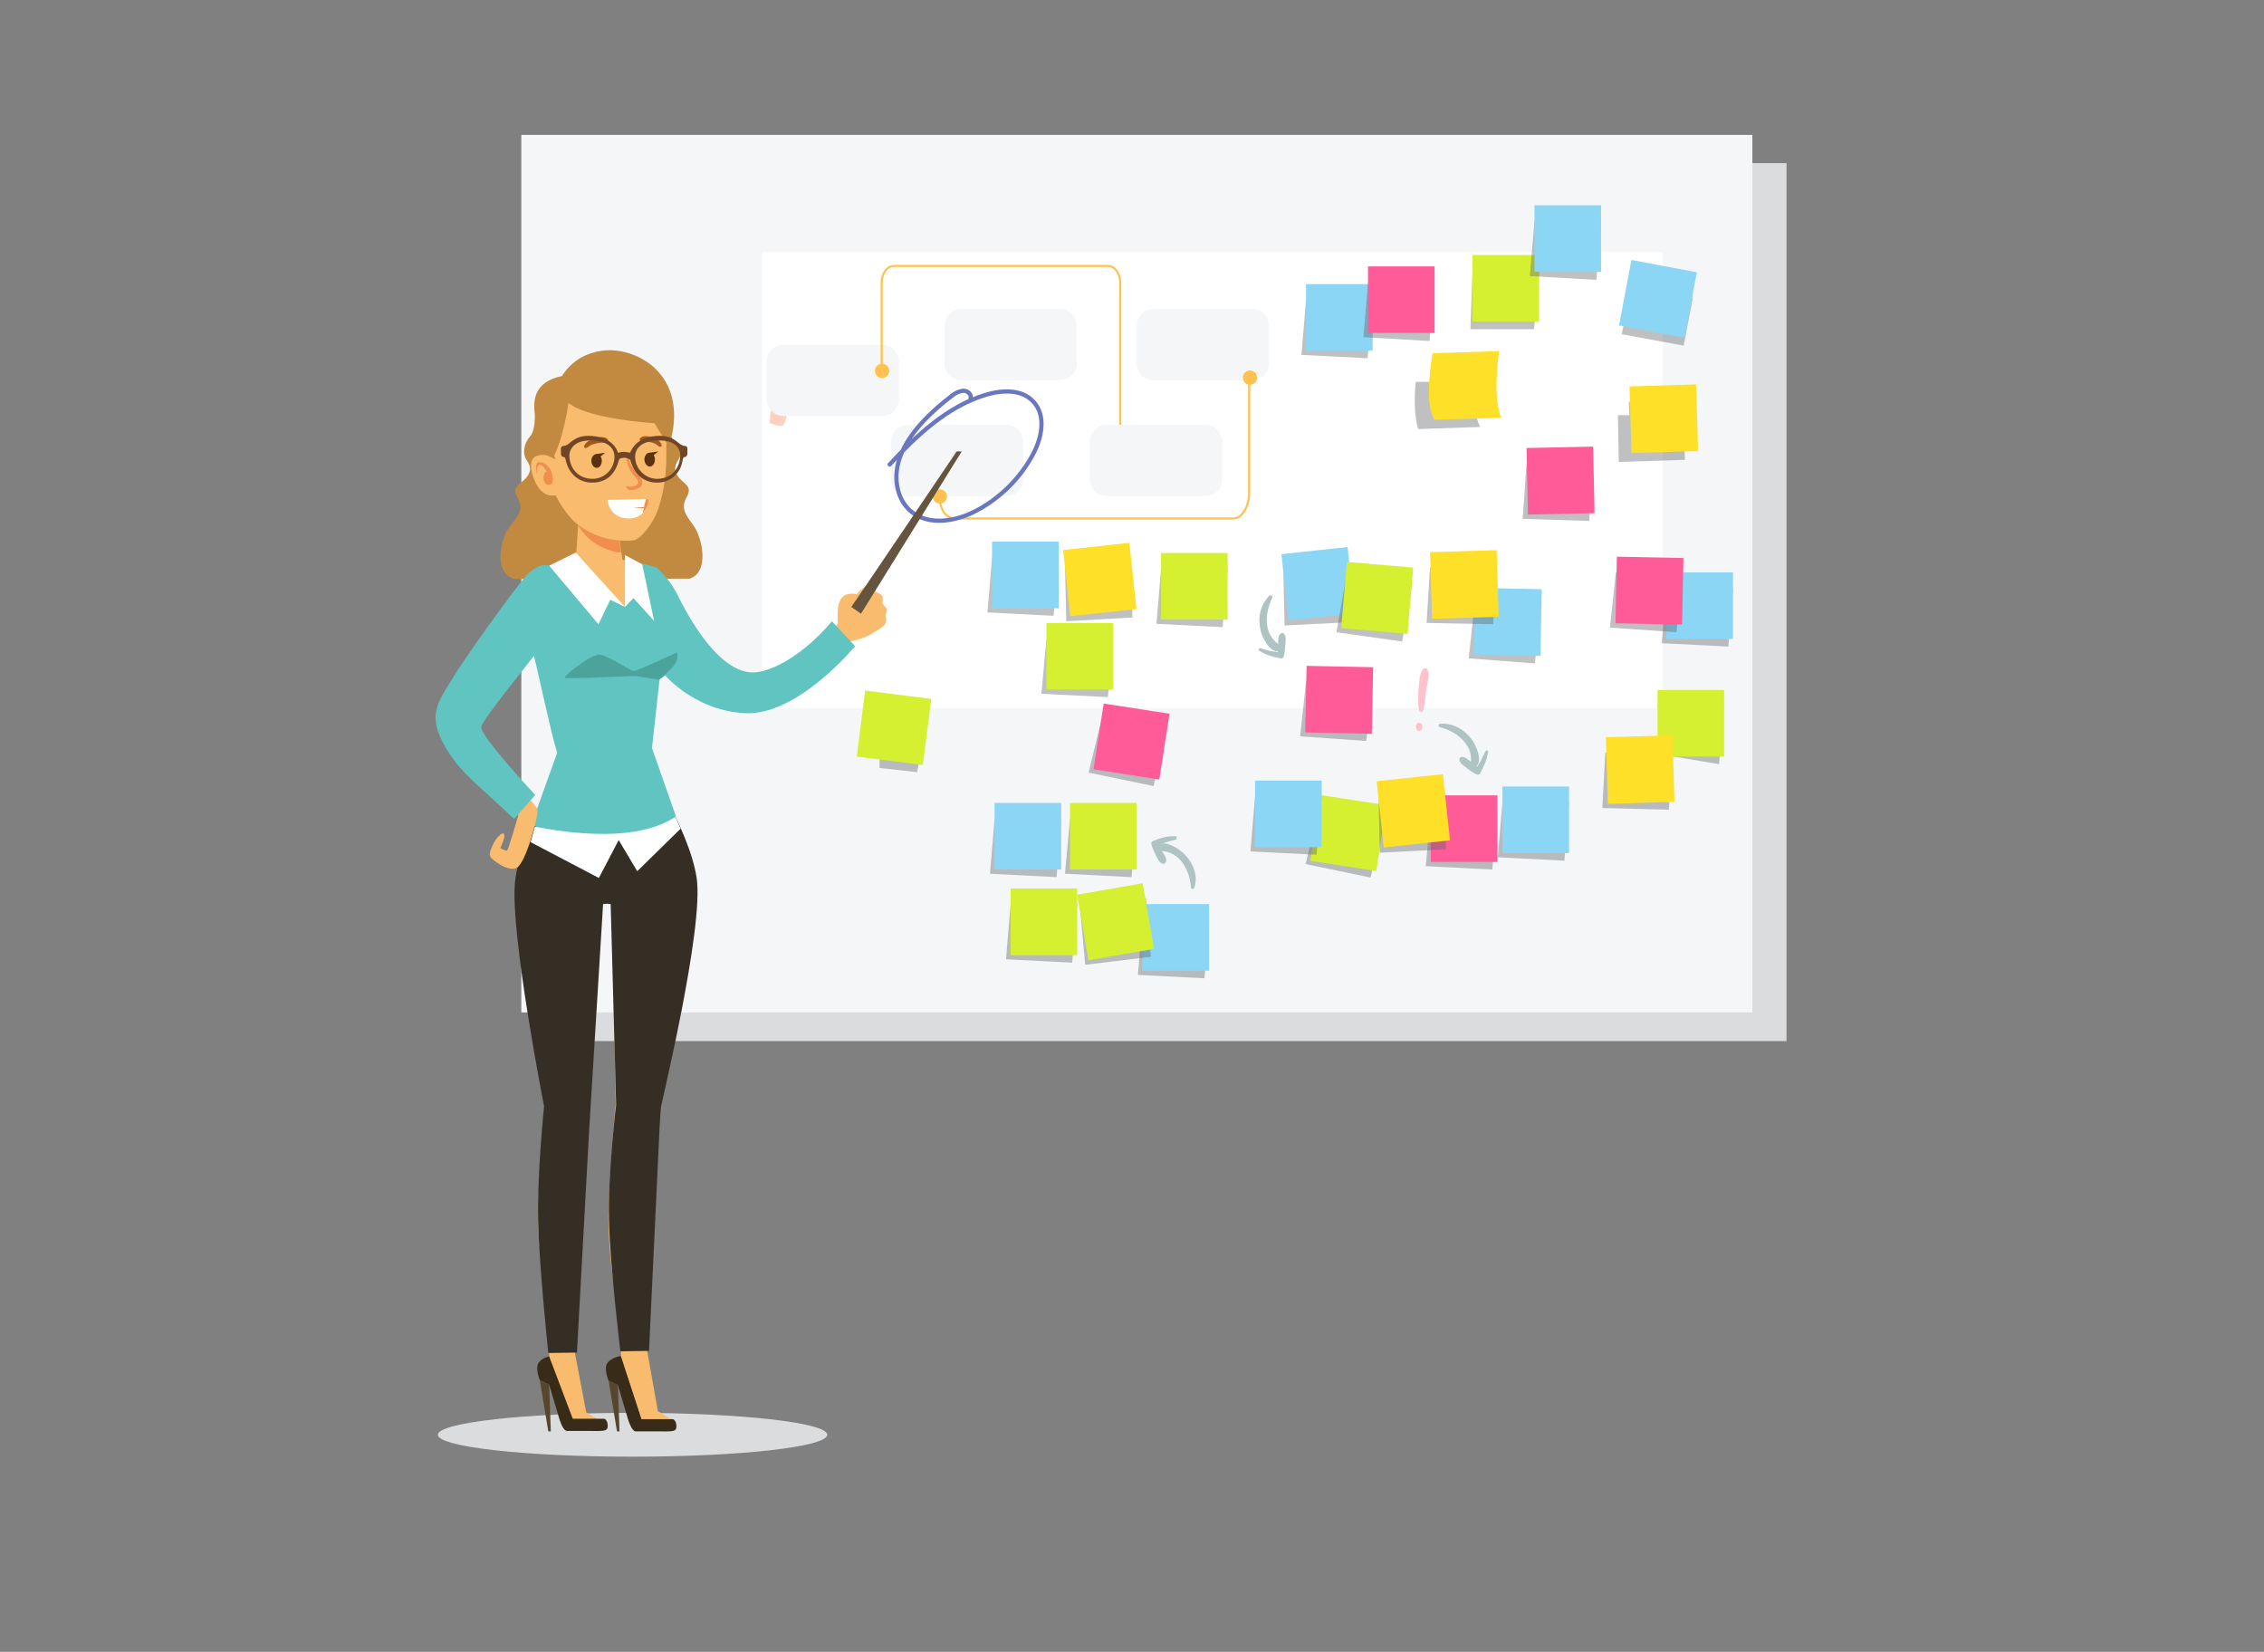 <?xml version="1.0" encoding="utf-8"?>
<!-- Generator: Adobe Illustrator 20.1.0, SVG Export Plug-In . SVG Version: 6.00 Build 0)  -->
<svg version="1.1" id="Layer_1" xmlns="http://www.w3.org/2000/svg" xmlns:xlink="http://www.w3.org/1999/xlink" x="0px" y="0px"
	 viewBox="0 0 537.2 391.9" style="enable-background:new 0 0 537.2 391.9;" xml:space="preserve">
<rect x="0" y="0" width="537.2" height="391.9" fill="#808080" stroke="none"/>
<style type="text/css">
	.st0{fill:#DBDCDD;}
	.st1{fill:#F4F6F8;}
	.st2{fill:#FFFFFF;}
	.st3{fill:#FFD0C0;}
	.st4{fill:none;}
	.st5{fill:#FFC251;}
	.st6{fill:none;stroke:#FFC251;stroke-width:0.5;stroke-miterlimit:10;}
	.st7{fill:none;stroke:#6977BF;stroke-linecap:round;stroke-miterlimit:10;}
	.st8{fill:#F9BB6E;}
	.st9{fill:#382C19;}
	.st10{fill:#56462D;}
	.st11{fill:#352E25;}
	.st12{fill:#C18A40;}
	.st13{fill:#60C4C0;}
	.st14{fill:#4BA39B;}
	.st15{fill:#EF8E4D;}
	.st16{fill:#A2591E;}
	.st17{fill:#5C3110;}
	.st18{fill:#65543E;}
	.st19{fill:#704626;}
	.st20{fill:#AEC4C2;}
	.st21{opacity:0.4;fill:#5F6368;}
	.st22{fill:#D4F031;}
	.st23{fill:#8BD6F5;}
	.st24{fill:#FF5B98;}
	.st25{fill:#FFE028;}
	.st26{fill:#FFC2CC;}
</style>
<title>Artboard 1 copy 2</title>
<polygon class="st0" points="379.5,38.7 131.8,38.7 131.8,247 423.9,247 423.9,38.7 "/>
<polygon class="st1" points="371.4,32 123.7,32 123.7,240.2 415.8,240.2 415.8,32 "/>
<rect x="180.8" y="59.8" class="st2" width="213.7" height="108.2"/>
<path class="st3" d="M185.8,100.9c-0.6,0.6-3.2-0.6-3.2-0.6s0.3-5.2,1.2-6.7c0.5-0.8,3.2-2.3,3.6-1.4
	C187.9,93.9,186.7,100,185.8,100.9z"/>
<line class="st4" x1="207.5" y1="155.6" x2="202.8" y2="139.3"/>
<path class="st1" d="M185.9,81.8h23.4c2.2,0,4,1.8,4,4v8.9c0,2.2-1.8,4-4,4h-23.4c-2.2,0-4-1.8-4-4v-8.9
	C181.9,83.6,183.7,81.8,185.9,81.8z"/>
<path class="st1" d="M228.1,73.3h23.4c2.2,0,4,1.8,4,4v8.9c0,2.2-1.8,4-4,4h-23.4c-2.2,0-4-1.8-4-4v-8.9
	C224.1,75.1,225.9,73.3,228.1,73.3z"/>
<path class="st1" d="M215.4,100.8h23.4c2.2,0,4,1.8,4,4v8.9c0,2.2-1.8,4-4,4h-23.4c-2.2,0-4-1.8-4-4v-8.9
	C211.4,102.6,213.2,100.8,215.4,100.8z"/>
<path class="st1" d="M273.7,73.3h23.4c2.2,0,4,1.8,4,4v8.9c0,2.2-1.8,4-4,4h-23.4c-2.2,0-4-1.8-4-4v-8.9
	C269.7,75.1,271.5,73.3,273.7,73.3z"/>
<path class="st1" d="M262.6,100.8H286c2.2,0,4,1.8,4,4v8.9c0,2.2-1.8,4-4,4h-23.4c-2.2,0-4-1.8-4-4v-8.9
	C258.6,102.6,260.4,100.8,262.6,100.8z"/>
<circle class="st5" cx="209.3" cy="88" r="1.7"/>
<circle class="st5" cx="296.6" cy="89.6" r="1.7"/>
<circle class="st5" cx="223" cy="117.8" r="1.7"/>
<path class="st6" d="M265.8,100.8V67c0-2.2-1.3-3.9-2.9-3.9h-50.8c-1.6,0-2.9,1.8-2.9,3.9v22.5"/>
<path class="st6" d="M223,117.8L223,117.8c0,3.4,1.6,5.2,3.7,5.2h66c2,0,3.7-2.8,3.7-6.2V90.3"/>
<path class="st7" d="M230.3,94.5c0.3-0.9-0.7-1.8-1.7-1.8c-1,0.1-1.9,0.5-2.6,1.1c-2.4,1.8-4.7,3.8-6.8,6c-2.8,3-5.3,6.5-6.2,10.6
	s0.2,8.7,3.5,11.2c4.1,3.1,10.1,2.1,14.7-0.2c5.9-3,10.8-7.8,13.9-13.6c2.1-3.9,3.2-9.2,0.1-12.5c-2.7-3-7.5-2.8-11.4-1.6
	c-9.1,2.8-16.3,9.6-22.7,16.5"/>
<g>
	<ellipse class="st0" cx="150.1" cy="340.4" rx="46.2" ry="5.2"/>
	<path class="st8" d="M125,237.6c0,0,3.3,0.7,9.2,0.7c6,0,7.3-0.6,7.3-0.6l-1.7,27.3l-3.9,53.3l3.2,16.8l2.7,1.6l-6.5,0.2l-5-14.8
		c0,0,0.1-4.2-0.2-7c-0.3-2.9-2.1-16.6-2.4-24.5c-0.3-8,1.6-27.8,1.6-27.8L125,237.6z"/>
	<path class="st8" d="M145.6,237.6c0,0,2.3,1.4,8.8,1.2c6.5-0.2,7.8-1.6,7.8-1.6l-5.6,25.9l-3.8,53.1l3.3,18.6l3.3,2h-7.2l-4.9-15
		c0,0,0.2-1.7-0.1-5.2c-0.3-3.5-3.2-18.7-2.8-30.4s1.7-24.2,1.7-24.2L145.6,237.6z"/>
	<path class="st9" d="M130.3,321.8l5.6,14.8h7.5c0,0,0.8,0.3,0.8,1.7c0,1.4-1.1,1.2-4.5,1.2c-3.4,0-5.2,0-5.2,0s-0.8,0.1-1.7-2.6
		c-0.8-2.7-2.5-8.4-2.5-8.4l-2.2-1c0,0-1.2-2.9-0.3-4.2C128.7,322.1,130.3,321.8,130.3,321.8z"/>
	<polygon class="st10" points="128.1,327.5 130.1,339.6 130.7,339.6 130.3,328.5 	"/>
	<path class="st9" d="M147.3,321.7l4.9,15h7.5c0,0,0.8,0.3,0.8,1.7c0,1.4-1.1,1.2-4.5,1.2c-3.4,0-5.2,0-5.2,0s-0.8,0.1-1.7-2.6
		c-0.8-2.7-2.5-8.4-2.5-8.4l-2.2-1c0,0-1.2-2.9-0.3-4.2C145,322.1,147.3,321.7,147.3,321.7z"/>
	<polygon class="st10" points="144.4,327.5 146.4,339.6 147,339.6 146.6,328.5 	"/>
	<path class="st11" d="M165.3,208.3c-1.8-12-13.3-29-13.3-29l-9,0.2l-9,0.2c0,0-10.6,17.6-11.8,29.6c-1.2,12,6.9,53.2,6.9,53.2
		s-1.7,16.2-1.4,27.5c0.3,11.3,2.4,31,2.4,31l6.8-0.1l2.9-52.9l0.3-4.7l3-48.8l0.9-0.1l0.9,0.1l1.3,47.6c0,0-2,16.2-1.7,27.5
		c0.3,11.3,2.7,31,2.7,31l6.8-0.1l2.5-52.9l0.3-4.7C156.6,263,167.1,220.3,165.3,208.3z"/>
	<polygon class="st2" points="161.5,196.6 151.2,206.7 146.8,199.3 142.1,208.3 125.9,199.8 126.9,196.2 160.2,193.7 	"/>
	<path class="st8" d="M198.2,148.9l0.6-1.1c0,0-0.4-4.1,0.8-5.8c1.2-1.7,3.7-1,3.7-1s1.5-2.1,3-2c1.5,0.1,1.4,1.4,1.4,1.4
		s1.6,0.6,1.7,1.1c0.1,0.5,0,1.8,0,1.8s0.9,0.8,1,1.2c0.1,0.4-0.3,1.4-0.3,1.4s0.4,1.1,0,2s-2.7,2.1-4.1,2.9
		c-1.4,0.8-4.7,1.5-4.7,1.5L198.2,148.9z"/>
	<path class="st12" d="M158.4,99.5c0,0,0.2,3.7,1.7,5.5c1.5,1.8,1.8,2.7,0.9,4c-0.9,1.4-1.2,2.6,0,4.2c1.2,1.6,3.4,2.1,2,4.6
		c-1.4,2.5-0.7,3.9,1.5,6.8c2.2,3,3.9,11.2-0.9,12.7h-19.5V98.8L158.4,99.5z"/>
	<path class="st13" d="M155.7,134.6c0,0,3.1,2.5,5.1,6.6c2,4.1,10.2,20,19.3,18.2c9.1-1.8,17.3-12,17.3-12l5.5,5.9
		c0,0-13.6,16.6-26.2,15.9c-12.7-0.7-19.8-10-19.8-10l-4-18.6L155.7,134.6z"/>
	<path class="st13" d="M161.5,153.7c-0.3-4.6-5.6-9.5-5.6-9.5l-0.2-9.6c0,0-6-2.1-14.7-1.9c-8.7,0.2-14.5,2.6-14.5,2.6
		s-0.4,18.9,0.1,20c0.4,1,4.1,18.6,5.6,23.3l-6.2,17.3c0,0,9.5,2.3,19.6,1.9c10.1-0.4,14.8-4.1,14.8-4.1l-5.7-16.2l0,0l1.8-16.3
		C156.4,161.2,161.8,158.3,161.5,153.7z"/>
	<path class="st14" d="M160.6,154.8c0,0-9.4,4.4-10.2,4.4c-0.8,0-6.1-3.7-8.1-3.9c-2-0.2-8.6,5.1-8.3,5.5c0.3,0.4,15.8-0.5,16.8-0.4
		c1,0.1,5.5,0.9,5.5,0.9s2.7-2.1,3.8-3.7C161.2,155.9,160.6,154.8,160.6,154.8z"/>
	<path class="st8" d="M126.5,135.3c0,0-22.6,27.3-22.3,36.2c0.3,8.8,18.8,21.9,18.8,21.9s-2.4,8.3-2.7,8.4c-0.3,0.1-1.6-0.6-1.6-0.6
		s1.3-2.6,0.9-3.3c-0.3-0.7-1.8,0.8-2.6,2.4c-0.8,1.7-1,2.5-0.5,3.2c0.6,0.7,4.1,3.4,6.1,2.4c2.1-1,5.3-12.5,4.9-13.9s-7.5-8-9.5-11
		c-2-2.9-7-5.9-4.6-10.1c2.3-4.1,18-19.1,18.5-28.8C132.4,132.5,126.5,135.3,126.5,135.3z"/>
	<g>
		<path class="st12" d="M126.8,96.5c0,0,0.6,5.2-1,7c-1.6,1.8-1.8,4.2-0.9,5.6c1,1.4,1.3,2.6,0,4.2c-1.3,1.6-3.7,2.1-2.2,4.6
			c1.5,2.5,0.8,3.9-1.6,6.8c-2.4,3-4.2,11.2,1,12.7h21.3V98.9L126.8,96.5z"/>
		<path class="st8" d="M146.5,124.1l1.2,8.9c0,0-0.7,2.3-4.5,2.5c-3.9,0.2-6.6-2.4-6.6-2.4l0.8-11.4L146.5,124.1z"/>
		<path class="st15" d="M147.4,131.1c0,0-2.8-0.1-5.9-2c-3-1.9-4.3-4.4-4.3-4.4l0-1.4l9.7,4.6L147.4,131.1z"/>
		<path class="st8" d="M158.1,106.4l0,1.1c0.1,4.5-0.5,8.9-1.9,13.2c-1.2,3.6-4.3,7.3-5.9,7.5c-7,0.7-12.2-2.6-14.5-4.9
			c-2.3-2.4-4-5.8-4-5.8s-3.1,1-5-3.6c-1.9-4.6,0.2-5.6,0.2-5.6s1.4-0.7,2.9-0.2c1.6,0.6,1.9,1,1.9,1s-3-9.5-1.6-14.4
			c1.4-4.9,11.4-9.3,20.1-4.9C159.2,94.1,158.1,106.4,158.1,106.4z"/>
		<path class="st15" d="M127.4,112.4c0,0-0.5-2.1,0.1-2.6c0.6-0.5,2.9,0.2,3.5,2.7c0.6,2.5-0.4,2.6-1,2.5c-0.6-0.1-1.2-0.9-1-2.1
			c0.2-1.1,0.7-1,0.7-1s-0.8-1.8-1.7-1.6c-0.9,0.2-0.5,2-0.5,2L127.4,112.4z"/>
		<path class="st15" d="M152.4,114.3c-0.1-1.1-1.4-2-2-2.9c-0.4-0.6-0.7-1.1-1-1.8c-0.3-0.8-0.2-1.5-0.3-2.3c0-0.1-0.1-0.1-0.1,0
			c-0.7,1.4,0,3.5,0.8,4.7c0.2,0.3,0.4,0.6,0.7,0.9c0.3,0.4,1.1,1.1,0.9,1.7c-0.1,0.4-0.8,0.7-1.2,0.8c-0.5,0.2-0.9,0.1-1.4-0.1
			c-0.1,0-0.2,0.1-0.2,0.2c0.2,0.9,1.4,0.9,2.1,0.6C151.7,115.9,152.5,115.4,152.4,114.3z"/>
		<g>
			<path class="st2" d="M150.4,120.5l2.5-0.2l0.5-1.9l-9.3,0.2c0,0,0.5,4.5,5.1,4.4c1.6,0,2.7-0.6,3.4-1.4l0.3-1.1L150.4,120.5z"/>
			<path class="st15" d="M153.3,118.4l-0.5,1.9l-2.5,0.2l2.5,0.1l-0.3,1.1c1.3-1.4,1.4-3.2,1.4-3.2L153.3,118.4z"/>
		</g>
		<path class="st16" d="M141.4,103.9c0.7-0.2,1.4-0.3,2.1-0.1c0.3,0.1,1.1,0.5,0.7,1c-0.3,0.4-0.7,0.2-1.1,0.2
			c-0.5,0-1.1,0.1-1.6,0.2c-0.4,0.1-0.9,0.2-1.3,0.4c-0.4,0.2-0.7,0.6-1.2,0.7c-0.2,0-0.4-0.1-0.4-0.3
			C138.7,104.8,140.5,104.2,141.4,103.9z"/>
		<path class="st16" d="M154.3,103.6c-0.6-0.1-1.3-0.2-1.9,0c-0.3,0.1-0.9,0.6-0.5,1c0.3,0.3,0.6,0.2,1,0.2c0.5,0,1,0,1.4,0.1
			c0.4,0.1,0.8,0.2,1.2,0.4c0.4,0.2,0.7,0.6,1.1,0.7c0.2,0,0.4-0.1,0.4-0.3C156.8,104.4,155.1,103.8,154.3,103.6z"/>
		<path class="st17" d="M154.1,107.4c0,0,0.1,0,0.1,0l0,0l2-0.3l-1.1,0.9l0,0c0.2,0.3,0.3,0.6,0.3,1c0,0.9-0.5,1.7-1.2,1.7
			c-0.7,0-1.2-0.7-1.3-1.6C152.9,108.2,153.4,107.4,154.1,107.4z"/>
		<path class="st17" d="M141.5,107.7c0,0,0.1,0,0.1,0l0,0l2-0.3l-1.1,0.9l0,0c0.2,0.3,0.3,0.6,0.3,1c0,0.9-0.5,1.7-1.2,1.7
			s-1.2-0.7-1.3-1.6C140.3,108.5,140.8,107.8,141.5,107.7z"/>
		<path class="st12" d="M158.7,106l-3.4-5.6c0,0-15.7-0.9-20.4-4.8c0,0-1.1,7.8-3.4,12.5c0,0-11.8-16.1,1.9-18.9
			c0,0,2.9-5.7,10.7-6.1C152.2,82.8,163.8,89.8,158.7,106z"/>
	</g>
	<path class="st13" d="M130.3,134.2c0,0-2.5-1.1-5.9,2.9c-3.4,4.1-14.4,19.4-17,23.8c-2.6,4.4-5.6,7.7-3.1,13.6
		c2.5,5.9,6.8,9.8,10,12.7c3.2,2.9,7.7,7.1,7.7,7.1l5-5.7c0,0-13.3-14.2-12.8-16.2c0.5-2,10.7-14.3,14-18.8
		c3.3-4.5,6.6-11.5,5.2-15.6C132.1,133.8,130.3,134.2,130.3,134.2z"/>
	<polygon class="st8" points="150.1,133.3 148.3,144 138.3,135.1 147.7,132.8 	"/>
	<polygon class="st2" points="148.3,144 150.3,141.9 155.2,147.3 152.4,133.9 148.3,131.7 	"/>
	<polygon class="st2" points="148.3,144 144.8,142.3 142,148.1 130.3,134.2 136.6,131.1 	"/>
	<path class="st18" d="M202,144c0.4-0.5,25-36.9,25-36.9h1.2l-23.9,38.5L202,144z"/>
	<path id="XMLID_319_" class="st19" d="M140.5,114.5c2.8,0,5.3-1.4,6.3-5.2c0.1-0.3,0.2-0.4,0.3-0.5c0.2-0.1,0.8-0.2,1.1-0.2
		s0.6,0.1,0.8,0.2c0.2,0.1,0.6,0.2,0.6,0.5c1.1,3.7,3.5,5.2,6.3,5.2c3.4,0,5.7-2.4,6.1-5.5c0.1-0.6,0.5-0.6,0.6-0.6
		c0.2,0,0.5-0.3,0.5-0.8c0-0.4,0-0.8,0-1.1c0-0.5-0.2-0.7-0.6-0.7c-0.3,0-0.8-0.2-1.2-0.5c-1.2-1-2.4-1.9-4.7-1.9
		c-2.6,0-5.4,0.8-6.8,3.4c-0.2,0.5-0.3,0.6-0.4,0.6c-0.5-0.1-1-0.2-1.3-0.2c-0.3,0-0.8,0-1.3,0.2c-0.2,0.1-0.2-0.1-0.4-0.6
		c-1.3-2.6-4.2-3.4-6.8-3.4c-2.3,0-3.5,0.9-4.7,1.9c-0.4,0.3-0.8,0.5-1.2,0.5c-0.3,0-0.6,0.2-0.6,0.7c0,0.3,0,0.7,0,1.1
		c0,0.5,0.3,0.8,0.5,0.8c0.1,0,0.5,0,0.6,0.6C134.8,112.1,137.1,114.5,140.5,114.5z M156.6,104.5c3.2,0,4.8,1.6,4.8,3.5
		c0,3-2,5.6-5.5,5.6c-2.9,0-5.2-2.5-5.2-5.2C150.7,106.2,152.4,104.5,156.6,104.5z M139.9,104.5c4.2,0,5.9,1.7,5.9,3.9
		c0,2.7-2.2,5.2-5.2,5.2c-3.5,0-5.5-2.6-5.5-5.6C135.2,106.1,136.8,104.5,139.9,104.5z"/>
</g>
<g>
	<g>
		<path class="st20" d="M281.1,202.7c-1.1-1.2-4.6-3.5-6.2-2.2c-0.5,0.5-0.2,1.4,0.5,1.4c4.7,0.1,6.9,4.7,7.2,8.7
			c0,0.4,0.7,0.4,0.8,0C284.3,207.8,283.2,204.9,281.1,202.7z"/>
		<path class="st20" d="M278.9,198.4c-1.9-0.1-3.5,0.4-5.3,1.1c-0.3,0.1-0.5,0.5-0.4,0.8c0.2,0.9,0.7,1.8,1.1,2.7
			c0.4,0.8,0.7,1.6,1.5,1.9c0.4,0.2,0.8-0.2,0.9-0.6c0.1-0.8-0.4-1.4-0.8-2.1c-0.3-0.6-0.6-1.2-0.9-1.7c1.3-0.6,2.7-1,4-1.3
			C279.3,199,279.3,198.4,278.9,198.4z"/>
	</g>
	<g>
		<path class="st20" d="M299.1,149.5c0.3,1.6,2.2,5.4,4.2,5c0.7-0.1,0.9-1.1,0.3-1.5c-3.9-2.5-3.5-7.6-1.7-11.2
			c0.2-0.4-0.4-0.7-0.7-0.5C299,143.6,298.4,146.6,299.1,149.5z"/>
		<path class="st20" d="M298.8,154.4c1.6,1,3.3,1.5,5.1,1.8c0.3,0.1,0.7-0.2,0.7-0.5c0.3-0.9,0.3-1.9,0.4-2.9
			c0.1-0.9,0.2-1.7-0.3-2.4c-0.3-0.4-0.8-0.2-1,0.1c-0.5,0.6-0.4,1.4-0.4,2.2c0,0.7-0.1,1.3-0.1,2c-1.4-0.1-2.8-0.5-4.1-0.9
			C298.7,153.7,298.4,154.2,298.8,154.4z"/>
	</g>
	<g>
		<path class="st20" d="M349.2,175.4c1,1.3,2.7,5.1,1.1,6.4c-0.5,0.5-1.4,0-1.3-0.7c0.6-4.6-3.5-7.6-7.4-8.6
			c-0.4-0.1-0.3-0.8,0.1-0.8C344.8,171.5,347.5,173.1,349.2,175.4z"/>
		<path class="st20" d="M353.1,178.4c-0.3,1.9-1,3.4-1.9,5.1c-0.2,0.3-0.6,0.4-0.9,0.2c-0.9-0.4-1.7-1-2.4-1.6
			c-0.7-0.5-1.4-0.9-1.6-1.8c-0.1-0.5,0.3-0.8,0.7-0.7c0.8,0,1.3,0.7,2,1.1c0.5,0.4,1,0.8,1.5,1.2c0.8-1.1,1.4-2.5,2-3.7
			C352.6,177.9,353.2,178,353.1,178.4z"/>
	</g>
	<g>
		<g>
			<polygon class="st21" points="247.1,164.6 262.9,165.4 264,151.6 248.3,151.6 			"/>
			<rect x="248.3" y="147.8" class="st22" width="15.8" height="15.8"/>
		</g>
		<g>
			<polygon class="st21" points="274.4,148 290.1,148.8 291.3,134.9 275.5,134.9 			"/>
			<rect x="275.5" y="131.2" class="st22" width="15.8" height="15.8"/>
		</g>
		<g>
			<polygon class="st21" points="396.6,179.4 407.9,181.3 409,167.4 393.3,167.4 			"/>
			<rect x="393.3" y="163.7" class="st22" width="15.8" height="15.8"/>
		</g>
		<g>
			<polygon class="st21" points="348.9,78.1 364,78.1 365.2,64.2 349.4,64.2 			"/>
			<rect x="349.4" y="60.5" class="st22" width="15.8" height="15.8"/>
		</g>
		<g>
			<polygon class="st21" points="270,231.3 285.8,232.1 286.9,218.2 271.1,218.2 			"/>
			<rect x="271.1" y="214.5" class="st23" width="15.8" height="15.8"/>
		</g>
		<g>
			<polygon class="st21" points="308.8,84.2 324.5,85 325.7,71.1 309.9,71.1 			"/>
			<rect x="309.9" y="67.4" class="st23" width="15.8" height="15.8"/>
		</g>
		<g>
			<polygon class="st21" points="323.5,80 339.2,80.9 340.4,67 324.6,67 			"/>
			<rect x="324.6" y="63.2" class="st24" width="15.8" height="15.8"/>
		</g>
		<g>
			<polygon class="st21" points="309.8,205 325.2,208.2 328.5,194.6 312.9,192.2 			"/>
			
				<rect x="312.2" y="189.7" transform="matrix(0.988 0.153 -0.153 0.988 33.925 -46.564)" class="st22" width="15.8" height="15.8"/>
		</g>
		<g>
			<polygon class="st21" points="361.3,123.1 377.1,123.6 378,109.7 362.2,110 			"/>
			
				<rect x="362.3" y="106.1" transform="matrix(1 -2.121985e-02 2.121985e-02 1 -2.336 7.881)" class="st24" width="15.8" height="15.8"/>
		</g>
		<g>
			<polygon class="st21" points="238.7,227.6 254.4,228.4 255.6,214.5 239.8,214.5 			"/>
			<rect x="239.8" y="210.8" class="st22" width="15.8" height="15.8"/>
		</g>
		<g>
			<polygon class="st21" points="257.5,228.9 273.1,227 271.9,213.1 256.3,215.8 			"/>
			
				<rect x="256.9" y="210.7" transform="matrix(0.985 -0.172 0.172 0.985 -33.712 48.92)" class="st22" width="15.8" height="15.8"/>
		</g>
		<g>
			<polygon class="st21" points="234.3,145.3 250,146.1 251.2,132.2 235.4,132.2 			"/>
			<rect x="235.4" y="128.5" class="st23" width="15.8" height="15.8"/>
		</g>
		<g>
			<polygon class="st21" points="296.7,202 312.4,202.8 313.6,188.9 297.8,188.9 			"/>
			<rect x="297.8" y="185.2" class="st23" width="15.8" height="15.8"/>
		</g>
		<g>
			<polygon class="st21" points="338.3,205.5 354.1,206.3 355.2,192.5 339.5,192.5 			"/>
			<rect x="339.5" y="188.7" class="st24" width="15.8" height="15.8"/>
		</g>
		<g>
			<polygon class="st21" points="355.4,203.4 371.2,204.2 372.3,190.4 356.5,190.4 			"/>
			<rect x="356.5" y="186.6" class="st23" width="15.8" height="15.8"/>
		</g>
		<g>
			<polygon class="st21" points="363,65.5 378.8,66.4 379.9,52.5 364.1,52.5 			"/>
			<rect x="364.1" y="48.7" class="st23" width="15.8" height="15.8"/>
		</g>
		<g>
			<polygon class="st21" points="385.3,76.9 384.8,79.3 399.5,82 401.7,70.5 395.7,76.9 			"/>
			
				<rect x="385.4" y="63" transform="matrix(0.983 0.185 -0.185 0.983 19.901 -71.551)" class="st23" width="15.8" height="15.8"/>
		</g>
		<g>
			<polygon class="st21" points="394.3,152.6 410.1,153.4 411.2,139.5 395.4,139.5 			"/>
			<rect x="395.4" y="135.8" class="st23" width="15.8" height="15.8"/>
		</g>
		<g>
			<polygon class="st21" points="208.7,182.2 217.6,183.2 220.5,169.6 208.7,167.6 			"/>
			
				<rect x="204.2" y="164.8" transform="matrix(0.992 0.126 -0.126 0.992 23.485 -25.381)" class="st22" width="15.8" height="15.8"/>
		</g>
		<g>
			<polygon class="st21" points="234.9,207.3 250.7,208.1 251.8,194.2 236,194.2 			"/>
			<rect x="236" y="190.5" class="st23" width="15.8" height="15.8"/>
		</g>
		<g>
			<polygon class="st21" points="252.7,207.3 268.5,208.1 269.6,194.2 253.9,194.2 			"/>
			<rect x="253.9" y="190.5" class="st22" width="15.8" height="15.8"/>
		</g>
		<g>
			<polygon class="st21" points="258.3,183.3 273.7,186.5 277,173 261.4,170.6 			"/>
			
				<rect x="260.7" y="168" transform="matrix(0.988 0.153 -0.153 0.988 30.014 -38.957)" class="st24" width="15.8" height="15.8"/>
		</g>
		<g>
			<polygon class="st21" points="348.5,156.2 364.2,157.4 365.6,143.5 349.9,143.2 			"/>
			
				<rect x="349.8" y="139.6" transform="matrix(1 2.026583e-02 -2.026583e-02 1 3.062 -7.218)" class="st23" width="15.8" height="15.8"/>
		</g>
		<g>
			<polygon class="st21" points="382,148.9 397.8,150 399.2,136.1 383.4,135.8 			"/>
			
				<rect x="383.4" y="132.2" transform="matrix(1 2.026577e-02 -2.026577e-02 1 2.92 -7.9)" class="st24" width="15.8" height="15.8"/>
		</g>
		<g>
			<polygon class="st21" points="308.5,174.7 324.2,175.8 325.7,162 309.9,161.7 			"/>
			
				<rect x="309.8" y="158.1" transform="matrix(1 2.026583e-02 -2.026583e-02 1 3.429 -6.404)" class="st24" width="15.8" height="15.8"/>
		</g>
		<g>
			<polygon class="st21" points="253,147.4 268.7,146.5 268.4,132.6 252.7,134.3 			"/>
			
				<rect x="253.1" y="129.7" transform="matrix(0.994 -0.107 0.107 0.994 -13.195 28.649)" class="st25" width="15.8" height="15.8"/>
		</g>
		<g>
			<polygon class="st21" points="327.4,202.3 343.1,201.5 342.8,187.5 327.1,189.2 			"/>
			
				<rect x="327.5" y="184.6" transform="matrix(0.994 -0.107 0.107 0.994 -18.631 36.903)" class="st25" width="15.8" height="15.8"/>
		</g>
		<g>
			<polygon class="st21" points="304.8,148.4 320.5,147.6 320.2,133.6 304.5,135.3 			"/>
			
				<rect x="304.9" y="130.7" transform="matrix(0.994 -0.107 0.107 0.994 -13.009 34.182)" class="st23" width="15.8" height="15.8"/>
		</g>
		<g>
			<polygon class="st21" points="317.1,150 332.7,152.2 335.1,138.4 319.4,137.1 			"/>
			
				<rect x="319" y="134" transform="matrix(0.996 8.557691e-02 -8.557691e-02 0.996 13.339 -27.452)" class="st22" width="15.8" height="15.8"/>
		</g>
		<g>
			<polygon class="st21" points="338.5,147.8 354.3,148.1 355,134.2 339.3,134.7 			"/>
			
				<rect x="339.4" y="130.7" transform="matrix(1 -3.041916e-02 3.041916e-02 1 -4.055 10.628)" class="st25" width="15.8" height="15.8"/>
		</g>
		<g>
			<polygon class="st21" points="384.1,109.6 399.8,109.1 399.1,95.5 386.5,95.3 386.6,98.5 383.9,98.5 			"/>
			
				<rect x="386.7" y="91.4" transform="matrix(1 -3.042207e-02 3.042207e-02 1 -2.836 12.048)" class="st25" width="15.8" height="15.8"/>
		</g>
		<g>
			<path class="st21" d="M336.5,101.8l14.7-0.5c-1.5-3.1-1.6-7.8-0.7-13.6l-9.9-0.2l-0.4,3.1h-4.3
				C335.5,95.3,335.7,99.1,336.5,101.8z"/>
			<path class="st25" d="M340.4,99.6l15.8-0.5c-1.5-3.9-1.3-9.5-0.5-15.8l-15.8,0.5C338.9,90.3,338.4,96.3,340.4,99.6z"/>
		</g>
		<g>
			<polygon class="st21" points="380.2,191.7 396,192.1 396.7,178.1 380.9,178.6 			"/>
			
				<rect x="381.1" y="174.6" transform="matrix(1 -3.041915e-02 3.041915e-02 1 -5.372 11.915)" class="st25" width="15.8" height="15.8"/>
		</g>
	</g>
	<g>
		<path class="st26" d="M337.3,171.8c-0.2-0.2-0.5-0.4-0.8-0.3c-0.1,0-0.2,0.1-0.3,0.2c-0.2,0.2-0.2,0.5-0.2,0.7c0,0,0,0.2,0,0.1
			c0,0.2,0,0.4,0.1,0.6c0.2,0.3,0.6,0.4,0.9,0.2C337.7,173,337.6,172.3,337.3,171.8z"/>
		<path class="st26" d="M338.8,159c-0.1-0.5-0.9-0.6-1.2-0.2c-0.9,1.3-0.8,3-1,4.5c-0.1,1.7-0.2,3.5,0.1,5.2c0.1,0.5,0.9,0.6,1,0
			c0.4-1.6,0.5-3.3,0.7-4.9C338.7,162.1,339.2,160.5,338.8,159z"/>
	</g>
</g>
</svg>
